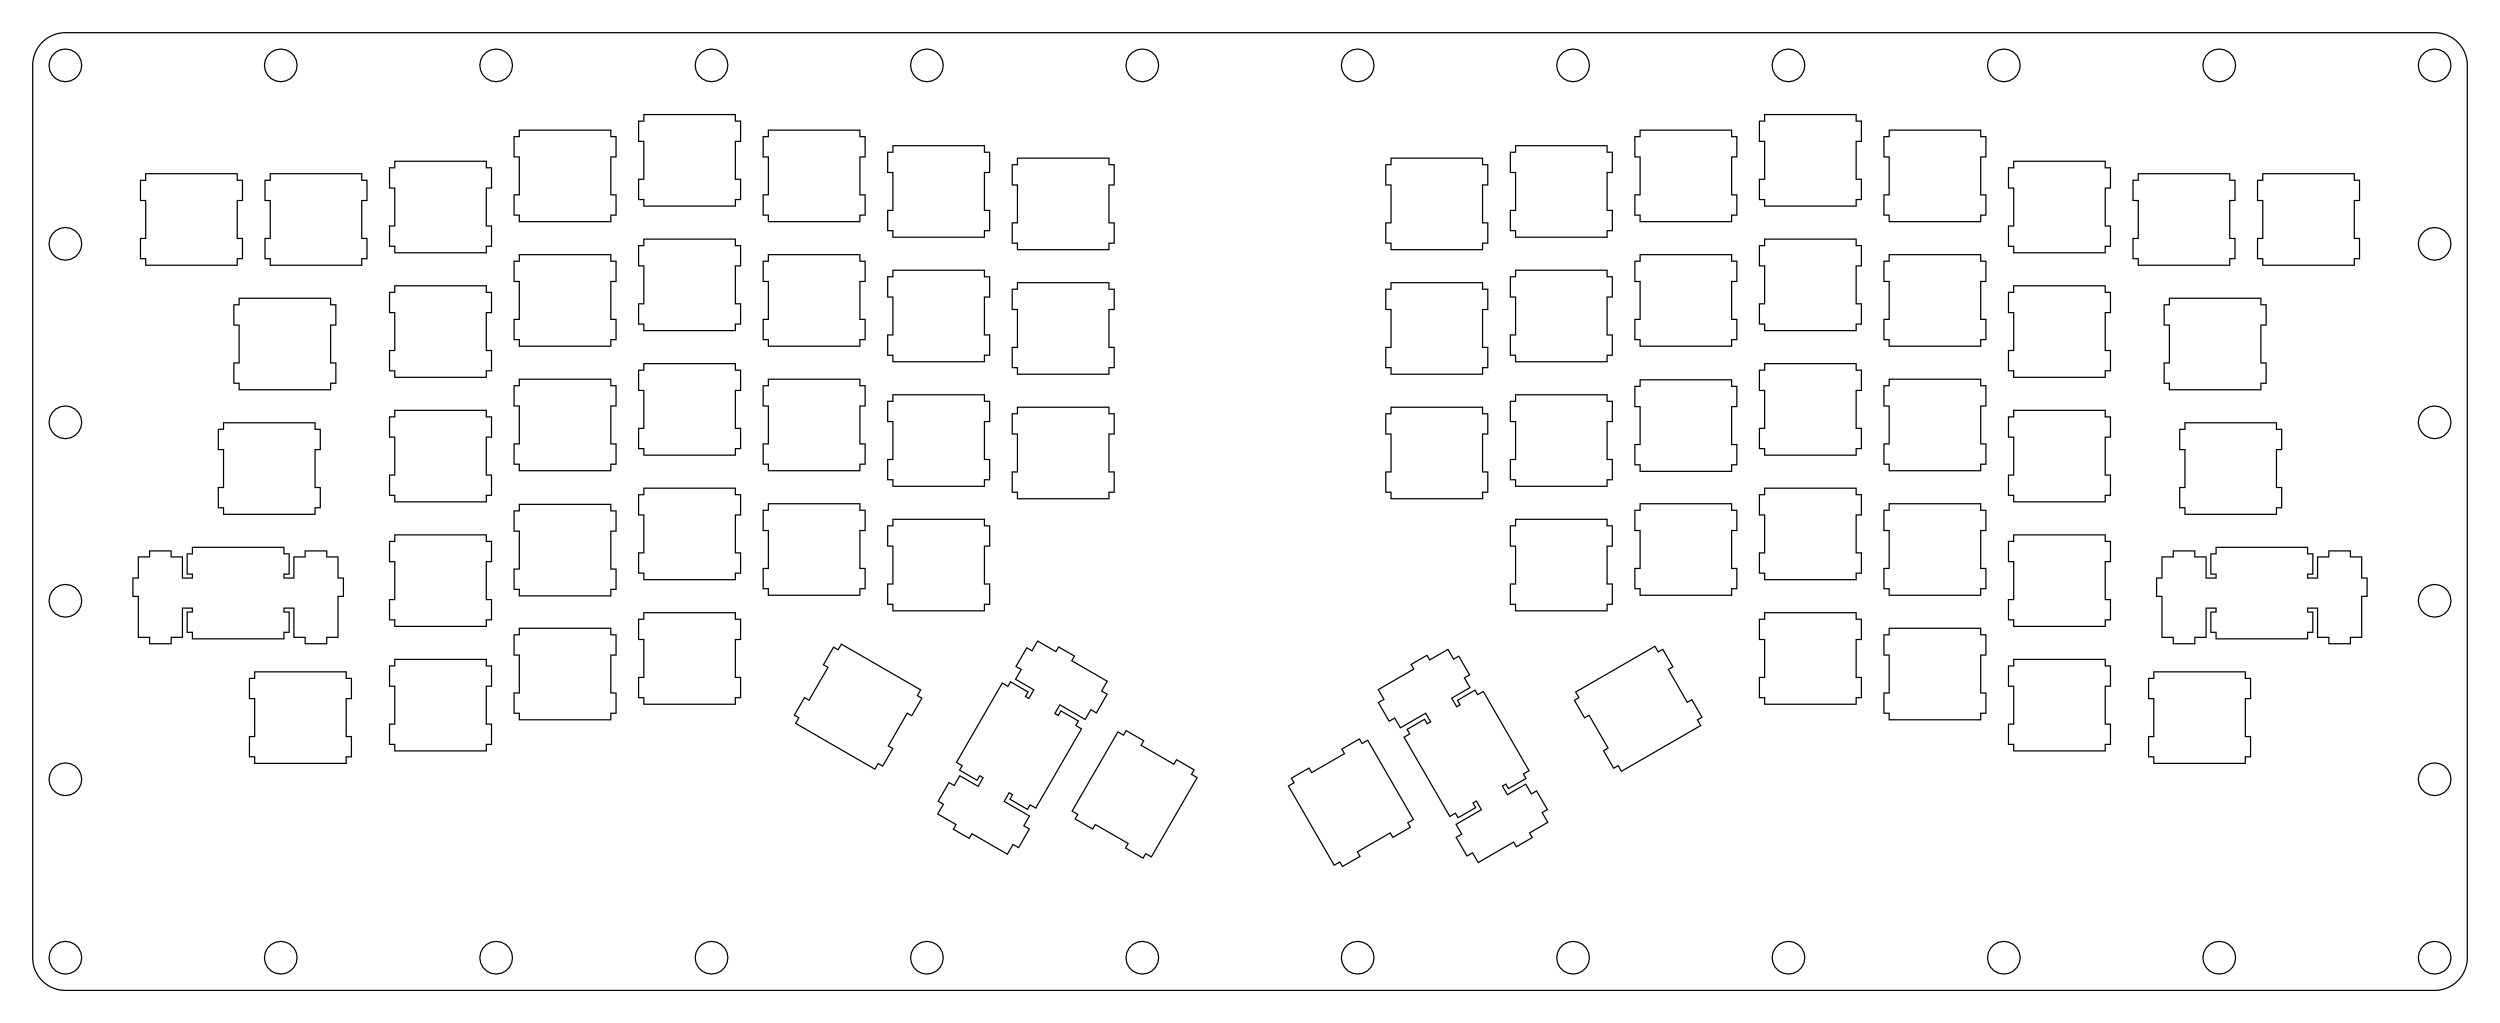<?xml version="1.0"?>
<!-- Generated by SVGo -->
<svg width="382.427mm" height="156.504mm"
     viewBox="0.000 0.000 382.427 156.504"
     xmlns="http://www.w3.org/2000/svg" 
     xmlns:xlink="http://www.w3.org/1999/xlink">
<polygon points="372.427,5.001 372.819,5.016 373.209,5.062 373.594,5.139 373.972,5.245 374.340,5.381 374.696,5.545 375.039,5.737 375.365,5.955 375.674,6.198 375.962,6.465 376.229,6.753 376.472,7.062 376.690,7.388 376.882,7.731 377.046,8.087 377.182,8.455 377.288,8.833 377.365,9.218 377.411,9.608 377.426,10.001 377.427,146.504 377.411,146.897 377.365,147.286 377.288,147.671 377.182,148.049 377.046,148.418 376.882,148.774 376.690,149.117 376.472,149.443 376.229,149.751 375.962,150.040 375.674,150.306 375.365,150.549 375.039,150.767 374.696,150.959 374.340,151.124 373.972,151.260 373.594,151.366 373.209,151.443 372.819,151.489 372.427,151.504 10.001,151.504 9.608,151.489 9.218,151.443 8.833,151.366 8.455,151.260 8.087,151.124 7.731,150.959 7.388,150.767 7.062,150.549 6.753,150.306 6.465,150.040 6.198,149.751 5.955,149.443 5.737,149.117 5.545,148.774 5.381,148.418 5.245,148.049 5.139,147.671 5.062,147.286 5.016,146.897 5.000,146.504 5.001,10.001 5.016,9.608 5.062,9.218 5.139,8.833 5.245,8.455 5.381,8.087 5.545,7.731 5.737,7.388 5.955,7.062 6.198,6.753 6.465,6.465 6.753,6.198 7.062,5.955 7.388,5.737 7.731,5.545 8.087,5.381 8.455,5.245 8.833,5.139 9.218,5.062 9.608,5.016 10.001,5.000" style="fill:none;stroke-width:0.05mm;stroke:black"/>
<polygon points="371.654,144.127 370.957,144.482 370.404,145.035 370.049,145.732 369.927,146.504 370.049,147.277 370.404,147.974 370.957,148.527 371.654,148.882 372.427,149.004 373.199,148.882 373.896,148.527 374.449,147.974 374.804,147.277 374.927,146.504 374.804,145.732 374.449,145.035 373.896,144.482 373.199,144.127 372.427,144.004" style="fill:none;stroke-width:0.05mm;stroke:black"/>
<polygon points="338.706,144.127 338.009,144.482 337.456,145.035 337.101,145.732 336.979,146.504 337.101,147.277 337.456,147.974 338.009,148.527 338.706,148.882 339.479,149.004 340.251,148.882 340.948,148.527 341.501,147.974 341.856,147.277 341.979,146.504 341.856,145.732 341.501,145.035 340.948,144.482 340.251,144.127 339.479,144.004" style="fill:none;stroke-width:0.05mm;stroke:black"/>
<polygon points="305.758,144.127 305.061,144.482 304.508,145.035 304.153,145.732 304.031,146.504 304.153,147.277 304.508,147.974 305.061,148.527 305.758,148.882 306.531,149.004 307.303,148.882 308.000,148.527 308.553,147.974 308.909,147.277 309.031,146.504 308.909,145.732 308.553,145.035 308.000,144.482 307.303,144.127 306.531,144.004" style="fill:none;stroke-width:0.05mm;stroke:black"/>
<polygon points="272.811,144.127 272.114,144.482 271.561,145.035 271.205,145.732 271.083,146.504 271.205,147.277 271.561,147.974 272.114,148.527 272.811,148.882 273.583,149.004 274.356,148.882 275.053,148.527 275.606,147.974 275.961,147.277 276.083,146.504 275.961,145.732 275.606,145.035 275.053,144.482 274.356,144.127 273.583,144.004" style="fill:none;stroke-width:0.05mm;stroke:black"/>
<polygon points="239.863,144.127 239.166,144.482 238.613,145.035 238.258,145.732 238.135,146.504 238.258,147.277 238.613,147.974 239.166,148.527 239.863,148.882 240.635,149.004 241.408,148.882 242.105,148.527 242.658,147.974 243.013,147.277 243.135,146.504 243.013,145.732 242.658,145.035 242.105,144.482 241.408,144.127 240.635,144.004" style="fill:none;stroke-width:0.05mm;stroke:black"/>
<polygon points="206.915,144.127 206.218,144.482 205.665,145.035 205.310,145.732 205.187,146.504 205.310,147.277 205.665,147.974 206.218,148.527 206.915,148.882 207.687,149.004 208.460,148.882 209.157,148.527 209.710,147.974 210.065,147.277 210.187,146.504 210.065,145.732 209.710,145.035 209.157,144.482 208.460,144.127 207.687,144.004" style="fill:none;stroke-width:0.05mm;stroke:black"/>
<polygon points="173.967,144.127 173.270,144.482 172.717,145.035 172.362,145.732 172.240,146.504 172.362,147.277 172.717,147.974 173.270,148.527 173.967,148.882 174.740,149.004 175.512,148.882 176.209,148.527 176.762,147.974 177.117,147.277 177.240,146.504 177.117,145.732 176.762,145.035 176.209,144.482 175.512,144.127 174.740,144.004" style="fill:none;stroke-width:0.05mm;stroke:black"/>
<polygon points="141.019,144.127 140.322,144.482 139.769,145.035 139.414,145.732 139.292,146.504 139.414,147.277 139.769,147.974 140.322,148.527 141.019,148.882 141.792,149.004 142.564,148.882 143.261,148.527 143.814,147.974 144.169,147.277 144.292,146.504 144.169,145.732 143.814,145.035 143.261,144.482 142.564,144.127 141.792,144.004" style="fill:none;stroke-width:0.05mm;stroke:black"/>
<polygon points="108.071,144.127 107.374,144.482 106.821,145.035 106.466,145.732 106.344,146.504 106.466,147.277 106.821,147.974 107.374,148.527 108.071,148.882 108.844,149.004 109.616,148.882 110.313,148.527 110.866,147.974 111.222,147.277 111.344,146.504 111.222,145.732 110.866,145.035 110.313,144.482 109.616,144.127 108.844,144.004" style="fill:none;stroke-width:0.05mm;stroke:black"/>
<polygon points="75.124,144.127 74.427,144.482 73.874,145.035 73.518,145.732 73.396,146.504 73.518,147.277 73.874,147.974 74.427,148.527 75.124,148.882 75.896,149.004 76.669,148.882 77.366,148.527 77.919,147.974 78.274,147.277 78.396,146.504 78.274,145.732 77.919,145.035 77.366,144.482 76.669,144.127 75.896,144.004" style="fill:none;stroke-width:0.05mm;stroke:black"/>
<polygon points="42.176,144.127 41.479,144.482 40.926,145.035 40.571,145.732 40.448,146.504 40.571,147.277 40.926,147.974 41.479,148.527 42.176,148.882 42.948,149.004 43.721,148.882 44.418,148.527 44.971,147.974 45.326,147.277 45.448,146.504 45.326,145.732 44.971,145.035 44.418,144.482 43.721,144.127 42.948,144.004" style="fill:none;stroke-width:0.05mm;stroke:black"/>
<polygon points="9.228,144.127 8.531,144.482 7.978,145.035 7.623,145.732 7.500,146.504 7.623,147.277 7.978,147.974 8.531,148.527 9.228,148.882 10.001,149.004 10.773,148.882 11.470,148.527 12.023,147.974 12.378,147.277 12.501,146.504 12.378,145.732 12.023,145.035 11.470,144.482 10.773,144.127 10.001,144.004" style="fill:none;stroke-width:0.05mm;stroke:black"/>
<polygon points="205.263,114.590 205.663,115.283 200.640,118.183 200.240,117.490 197.555,119.040 197.955,119.733 197.089,120.233 204.089,132.357 204.955,131.857 205.355,132.550 208.040,131.000 207.640,130.307 212.663,127.407 213.063,128.099 215.748,126.550 215.348,125.857 216.214,125.357 209.214,113.233 208.348,113.733 207.948,113.040" style="fill:none;stroke-width:0.05mm;stroke:black"/>
<polygon points="218.694,100.953 218.282,100.239 215.857,101.639 216.269,102.353 210.839,105.488 211.702,106.982 210.853,107.472 212.503,110.330 213.352,109.840 214.214,111.334 218.086,109.099 218.848,110.420 218.328,110.720 217.928,110.027 215.244,111.577 215.644,112.270 214.778,112.770 221.778,124.894 222.644,124.394 223.044,125.087 225.728,123.537 225.328,122.844 225.848,122.544 226.611,123.865 222.739,126.100 223.602,127.594 222.753,128.084 224.403,130.942 225.252,130.452 226.114,131.946 231.544,128.811 231.957,129.525 234.382,128.125 233.969,127.411 236.766,125.796 235.904,124.302 236.701,123.842 235.051,120.984 234.254,121.444 233.391,119.950 230.594,121.565 229.831,120.244 230.351,119.944 230.751,120.637 233.436,119.087 233.036,118.394 233.902,117.894 226.902,105.770 226.036,106.270 225.636,105.577 222.951,107.127 223.351,107.820 222.832,108.120 222.069,106.799 224.866,105.184 224.004,103.690 224.801,103.230 223.151,100.372 222.354,100.832 221.491,99.338" style="fill:none;stroke-width:0.05mm;stroke:black"/>
<polygon points="171.868,112.457 171.002,111.957 164.002,124.081 164.868,124.581 164.468,125.274 167.153,126.824 167.553,126.131 172.576,129.031 172.176,129.724 174.860,131.274 175.260,130.581 176.126,131.081 183.126,118.957 182.260,118.457 182.660,117.764 179.976,116.214 179.576,116.907 174.553,114.007 174.953,113.314 172.268,111.764" style="fill:none;stroke-width:0.05mm;stroke:black"/>
<polygon points="157.862,99.556 157.065,99.096 155.415,101.954 156.212,102.414 155.349,103.908 158.146,105.523 157.383,106.844 156.864,106.544 157.264,105.851 154.580,104.301 154.180,104.994 153.314,104.494 146.314,116.618 147.180,117.118 146.780,117.811 149.464,119.361 149.864,118.668 150.384,118.968 149.621,120.289 146.824,118.674 145.962,120.168 145.165,119.708 143.515,122.566 144.312,123.026 143.449,124.519 146.246,126.134 145.834,126.849 148.259,128.248 148.671,127.534 154.101,130.669 154.964,129.176 155.813,129.665 157.463,126.808 156.614,126.318 157.476,124.824 153.605,122.589 154.368,121.268 154.887,121.568 154.487,122.261 157.172,123.811 157.572,123.118 158.438,123.618 165.438,111.494 164.572,110.994 164.972,110.301 162.287,108.751 161.887,109.444 161.367,109.144 162.130,107.823 166.001,110.058 166.864,108.564 167.713,109.054 169.363,106.196 168.514,105.706 169.376,104.212 163.946,101.077 164.359,100.363 161.934,98.963 161.521,99.677 158.724,98.062" style="fill:none;stroke-width:0.05mm;stroke:black"/>
<polygon points="371.654,116.826 370.957,117.181 370.404,117.734 370.049,118.431 369.927,119.203 370.049,119.976 370.404,120.673 370.957,121.226 371.654,121.581 372.427,121.703 373.199,121.581 373.896,121.226 374.449,120.673 374.804,119.976 374.927,119.203 374.804,118.431 374.449,117.734 373.896,117.181 373.199,116.826 372.427,116.703" style="fill:none;stroke-width:0.05mm;stroke:black"/>
<polygon points="9.228,116.826 8.531,117.181 7.978,117.734 7.623,118.431 7.500,119.203 7.623,119.976 7.978,120.673 8.531,121.226 9.228,121.581 10.001,121.703 10.773,121.581 11.470,121.226 12.023,120.673 12.378,119.976 12.501,119.203 12.378,118.431 12.023,117.734 11.470,117.181 10.773,116.826 10.001,116.703" style="fill:none;stroke-width:0.05mm;stroke:black"/>
<polygon points="241.034,105.860 241.534,106.726 240.841,107.126 242.391,109.810 243.084,109.410 245.984,114.433 245.291,114.833 246.841,117.518 247.534,117.118 248.034,117.984 260.157,110.984 259.657,110.118 260.351,109.718 258.801,107.033 258.108,107.433 255.208,102.410 255.901,102.010 254.351,99.326 253.658,99.726 253.158,98.860" style="fill:none;stroke-width:0.05mm;stroke:black"/>
<polygon points="128.206,99.402 127.514,99.002 125.964,101.687 126.657,102.087 123.757,107.110 123.064,106.710 121.514,109.394 122.207,109.794 121.707,110.660 133.831,117.660 134.331,116.794 135.024,117.194 136.574,114.510 135.881,114.110 138.781,109.087 139.474,109.487 141.024,106.802 140.331,106.402 140.831,105.536 128.706,98.536" style="fill:none;stroke-width:0.05mm;stroke:black"/>
<polygon points="38.957,102.774 38.957,103.774 38.157,103.774 38.157,106.874 38.957,106.874 38.957,112.674 38.157,112.674 38.157,115.774 38.957,115.774 38.957,116.774 52.957,116.774 52.957,115.774 53.757,115.774 53.757,112.674 52.957,112.674 52.957,106.874 53.757,106.874 53.757,103.774 52.957,103.774 52.957,102.774" style="fill:none;stroke-width:0.05mm;stroke:black"/>
<polygon points="329.469,102.774 329.469,103.774 328.669,103.774 328.669,106.874 329.469,106.874 329.469,112.674 328.669,112.674 328.669,115.774 329.469,115.774 329.469,116.774 343.469,116.774 343.469,115.774 344.269,115.774 344.269,112.674 343.469,112.674 343.469,106.874 344.269,106.874 344.269,103.774 343.469,103.774 343.469,102.774" style="fill:none;stroke-width:0.05mm;stroke:black"/>
<polygon points="60.388,100.869 60.388,101.869 59.588,101.869 59.588,104.969 60.388,104.969 60.388,110.769 59.588,110.769 59.588,113.869 60.388,113.869 60.388,114.869 74.388,114.869 74.388,113.869 75.188,113.869 75.188,110.769 74.388,110.769 74.388,104.969 75.188,104.969 75.188,101.869 74.388,101.869 74.388,100.869" style="fill:none;stroke-width:0.05mm;stroke:black"/>
<polygon points="308.038,100.869 308.038,101.869 307.238,101.869 307.238,104.969 308.038,104.969 308.038,110.769 307.238,110.769 307.238,113.869 308.038,113.869 308.038,114.869 322.038,114.869 322.038,113.869 322.838,113.869 322.838,110.769 322.038,110.769 322.038,104.969 322.838,104.969 322.838,101.869 322.038,101.869 322.038,100.869" style="fill:none;stroke-width:0.05mm;stroke:black"/>
<polygon points="79.438,96.107 79.438,97.107 78.638,97.107 78.638,100.207 79.438,100.207 79.438,106.007 78.638,106.007 78.638,109.107 79.438,109.107 79.438,110.107 93.438,110.107 93.438,109.107 94.238,109.107 94.238,106.007 93.438,106.007 93.438,100.207 94.238,100.207 94.238,97.107 93.438,97.107 93.438,96.107" style="fill:none;stroke-width:0.05mm;stroke:black"/>
<polygon points="288.988,96.107 288.988,97.107 288.188,97.107 288.188,100.207 288.988,100.207 288.988,106.007 288.188,106.007 288.188,109.107 288.988,109.107 288.988,110.107 302.988,110.107 302.988,109.107 303.788,109.107 303.788,106.007 302.988,106.007 302.988,100.207 303.788,100.207 303.788,97.107 302.988,97.107 302.988,96.107" style="fill:none;stroke-width:0.05mm;stroke:black"/>
<polygon points="98.488,93.726 98.488,94.726 97.688,94.726 97.688,97.825 98.488,97.825 98.488,103.626 97.688,103.626 97.688,106.726 98.488,106.726 98.488,107.726 112.488,107.726 112.488,106.726 113.288,106.726 113.288,103.626 112.488,103.626 112.488,97.825 113.288,97.825 113.288,94.726 112.488,94.726 112.488,93.726" style="fill:none;stroke-width:0.05mm;stroke:black"/>
<polygon points="269.938,93.726 269.938,94.726 269.138,94.726 269.138,97.825 269.938,97.825 269.938,103.626 269.138,103.626 269.138,106.726 269.938,106.726 269.938,107.726 283.938,107.726 283.938,106.726 284.738,106.726 284.738,103.626 283.938,103.626 283.938,97.825 284.738,97.825 284.738,94.726 283.938,94.726 283.938,93.726" style="fill:none;stroke-width:0.05mm;stroke:black"/>
<polygon points="29.432,83.724 29.432,84.724 28.632,84.724 28.632,87.824 29.432,87.824 29.432,88.424 27.907,88.424 27.907,85.194 26.182,85.194 26.182,84.274 22.882,84.274 22.882,85.194 21.157,85.194 21.157,88.424 20.332,88.424 20.332,91.224 21.157,91.224 21.157,97.494 22.882,97.494 22.882,98.474 26.182,98.474 26.182,97.494 27.907,97.494 27.907,93.024 29.432,93.024 29.432,93.624 28.632,93.624 28.632,96.724 29.432,96.724 29.432,97.724 43.432,97.724 43.432,96.724 44.232,96.724 44.232,93.624 43.432,93.624 43.432,93.024 44.957,93.024 44.957,97.494 46.682,97.494 46.682,98.474 49.982,98.474 49.982,97.494 51.707,97.494 51.707,91.224 52.532,91.224 52.532,88.424 51.707,88.424 51.707,85.194 49.982,85.194 49.982,84.274 46.682,84.274 46.682,85.194 44.957,85.194 44.957,88.424 43.432,88.424 43.432,87.824 44.232,87.824 44.232,84.724 43.432,84.724 43.432,83.724" style="fill:none;stroke-width:0.05mm;stroke:black"/>
<polygon points="338.994,83.724 338.994,84.724 338.194,84.724 338.194,87.824 338.994,87.824 338.994,88.424 337.469,88.424 337.469,85.194 335.744,85.194 335.744,84.274 332.444,84.274 332.444,85.194 330.719,85.194 330.719,88.424 329.894,88.424 329.894,91.224 330.719,91.224 330.719,97.494 332.444,97.494 332.444,98.474 335.744,98.474 335.744,97.494 337.469,97.494 337.469,93.024 338.994,93.024 338.994,93.624 338.194,93.624 338.194,96.724 338.994,96.724 338.994,97.724 352.994,97.724 352.994,96.724 353.794,96.724 353.794,93.624 352.994,93.624 352.994,93.024 354.519,93.024 354.519,97.494 356.244,97.494 356.244,98.474 359.544,98.474 359.544,97.494 361.269,97.494 361.269,91.224 362.094,91.224 362.094,88.424 361.269,88.424 361.269,85.194 359.544,85.194 359.544,84.274 356.244,84.274 356.244,85.194 354.519,85.194 354.519,88.424 352.994,88.424 352.994,87.824 353.794,87.824 353.794,84.724 352.994,84.724 352.994,83.724" style="fill:none;stroke-width:0.05mm;stroke:black"/>
<polygon points="60.388,81.819 60.388,82.819 59.588,82.819 59.588,85.919 60.388,85.919 60.388,91.719 59.588,91.719 59.588,94.819 60.388,94.819 60.388,95.819 74.388,95.819 74.388,94.819 75.188,94.819 75.188,91.719 74.388,91.719 74.388,85.919 75.188,85.919 75.188,82.819 74.388,82.819 74.388,81.819" style="fill:none;stroke-width:0.05mm;stroke:black"/>
<polygon points="308.038,81.819 308.038,82.819 307.238,82.819 307.238,85.919 308.038,85.919 308.038,91.719 307.238,91.719 307.238,94.819 308.038,94.819 308.038,95.819 322.038,95.819 322.038,94.819 322.838,94.819 322.838,91.719 322.038,91.719 322.038,85.919 322.838,85.919 322.838,82.819 322.038,82.819 322.038,81.819" style="fill:none;stroke-width:0.05mm;stroke:black"/>
<polygon points="371.654,89.525 370.957,89.880 370.404,90.433 370.049,91.130 369.927,91.903 370.049,92.675 370.404,93.372 370.957,93.925 371.654,94.280 372.427,94.403 373.199,94.280 373.896,93.925 374.449,93.372 374.804,92.675 374.927,91.903 374.804,91.130 374.449,90.433 373.896,89.880 373.199,89.525 372.427,89.403" style="fill:none;stroke-width:0.05mm;stroke:black"/>
<polygon points="9.228,89.525 8.531,89.880 7.978,90.433 7.623,91.130 7.500,91.903 7.623,92.675 7.978,93.372 8.531,93.925 9.228,94.280 10.001,94.403 10.773,94.280 11.470,93.925 12.023,93.372 12.378,92.675 12.501,91.903 12.378,91.130 12.023,90.433 11.470,89.880 10.773,89.525 10.001,89.403" style="fill:none;stroke-width:0.05mm;stroke:black"/>
<polygon points="136.588,79.438 136.588,80.438 135.788,80.438 135.788,83.538 136.588,83.538 136.588,89.338 135.788,89.338 135.788,92.438 136.588,92.438 136.588,93.438 150.588,93.438 150.588,92.438 151.388,92.438 151.388,89.338 150.588,89.338 150.588,83.538 151.388,83.538 151.388,80.438 150.588,80.438 150.588,79.438" style="fill:none;stroke-width:0.05mm;stroke:black"/>
<polygon points="231.838,79.438 231.838,80.438 231.038,80.438 231.038,83.538 231.838,83.538 231.838,89.338 231.038,89.338 231.038,92.438 231.838,92.438 231.838,93.438 245.838,93.438 245.838,92.438 246.638,92.438 246.638,89.338 245.838,89.338 245.838,83.538 246.638,83.538 246.638,80.438 245.838,80.438 245.838,79.438" style="fill:none;stroke-width:0.05mm;stroke:black"/>
<polygon points="79.438,77.152 79.438,78.152 78.638,78.152 78.638,81.252 79.438,81.252 79.438,87.052 78.638,87.052 78.638,90.152 79.438,90.152 79.438,91.152 93.438,91.152 93.438,90.152 94.238,90.152 94.238,87.052 93.438,87.052 93.438,81.252 94.238,81.252 94.238,78.152 93.438,78.152 93.438,77.152" style="fill:none;stroke-width:0.05mm;stroke:black"/>
<polygon points="117.538,77.057 117.538,78.057 116.738,78.057 116.738,81.157 117.538,81.157 117.538,86.957 116.738,86.957 116.738,90.057 117.538,90.057 117.538,91.057 131.538,91.057 131.538,90.057 132.338,90.057 132.338,86.957 131.538,86.957 131.538,81.157 132.338,81.157 132.338,78.057 131.538,78.057 131.538,77.057" style="fill:none;stroke-width:0.05mm;stroke:black"/>
<polygon points="250.888,77.057 250.888,78.057 250.088,78.057 250.088,81.157 250.888,81.157 250.888,86.957 250.088,86.957 250.088,90.057 250.888,90.057 250.888,91.057 264.888,91.057 264.888,90.057 265.688,90.057 265.688,86.957 264.888,86.957 264.888,81.157 265.688,81.157 265.688,78.057 264.888,78.057 264.888,77.057" style="fill:none;stroke-width:0.05mm;stroke:black"/>
<polygon points="288.988,77.057 288.988,78.057 288.188,78.057 288.188,81.157 288.988,81.157 288.988,86.957 288.188,86.957 288.188,90.057 288.988,90.057 288.988,91.057 302.988,91.057 302.988,90.057 303.788,90.057 303.788,86.957 302.988,86.957 302.988,81.157 303.788,81.157 303.788,78.057 302.988,78.057 302.988,77.057" style="fill:none;stroke-width:0.05mm;stroke:black"/>
<polygon points="98.488,74.676 98.488,75.676 97.688,75.676 97.688,78.776 98.488,78.776 98.488,84.576 97.688,84.576 97.688,87.676 98.488,87.676 98.488,88.676 112.488,88.676 112.488,87.676 113.288,87.676 113.288,84.576 112.488,84.576 112.488,78.776 113.288,78.776 113.288,75.676 112.488,75.676 112.488,74.676" style="fill:none;stroke-width:0.05mm;stroke:black"/>
<polygon points="269.938,74.676 269.938,75.676 269.138,75.676 269.138,78.776 269.938,78.776 269.938,84.576 269.138,84.576 269.138,87.676 269.938,87.676 269.938,88.676 283.938,88.676 283.938,87.676 284.738,87.676 284.738,84.576 283.938,84.576 283.938,78.776 284.738,78.776 284.738,75.676 283.938,75.676 283.938,74.676" style="fill:none;stroke-width:0.05mm;stroke:black"/>
<polygon points="34.194,64.674 34.194,65.674 33.394,65.674 33.394,68.774 34.194,68.774 34.194,74.574 33.394,74.574 33.394,77.674 34.194,77.674 34.194,78.674 48.194,78.674 48.194,77.674 48.994,77.674 48.994,74.574 48.194,74.574 48.194,68.774 48.994,68.774 48.994,65.674 48.194,65.674 48.194,64.674" style="fill:none;stroke-width:0.05mm;stroke:black"/>
<polygon points="334.232,64.674 334.232,65.674 333.432,65.674 333.432,68.774 334.232,68.774 334.232,74.574 333.432,74.574 333.432,77.674 334.232,77.674 334.232,78.674 348.232,78.674 348.232,77.674 349.032,77.674 349.032,74.574 348.232,74.574 348.232,68.774 349.032,68.774 349.032,65.674 348.232,65.674 348.232,64.674" style="fill:none;stroke-width:0.05mm;stroke:black"/>
<polygon points="60.388,62.769 60.388,63.769 59.588,63.769 59.588,66.869 60.388,66.869 60.388,72.669 59.588,72.669 59.588,75.769 60.388,75.769 60.388,76.769 74.388,76.769 74.388,75.769 75.188,75.769 75.188,72.669 74.388,72.669 74.388,66.869 75.188,66.869 75.188,63.769 74.388,63.769 74.388,62.769" style="fill:none;stroke-width:0.05mm;stroke:black"/>
<polygon points="308.038,62.769 308.038,63.769 307.238,63.769 307.238,66.869 308.038,66.869 308.038,72.669 307.238,72.669 307.238,75.769 308.038,75.769 308.038,76.769 322.038,76.769 322.038,75.769 322.838,75.769 322.838,72.669 322.038,72.669 322.038,66.869 322.838,66.869 322.838,63.769 322.038,63.769 322.038,62.769" style="fill:none;stroke-width:0.05mm;stroke:black"/>
<polygon points="155.638,62.293 155.638,63.293 154.838,63.293 154.838,66.393 155.638,66.393 155.638,72.193 154.838,72.193 154.838,75.293 155.638,75.293 155.638,76.293 169.638,76.293 169.638,75.293 170.438,75.293 170.438,72.193 169.638,72.193 169.638,66.393 170.438,66.393 170.438,63.293 169.638,63.293 169.638,62.293" style="fill:none;stroke-width:0.05mm;stroke:black"/>
<polygon points="212.788,62.293 212.788,63.293 211.988,63.293 211.988,66.393 212.788,66.393 212.788,72.193 211.988,72.193 211.988,75.293 212.788,75.293 212.788,76.293 226.788,76.293 226.788,75.293 227.588,75.293 227.588,72.193 226.788,72.193 226.788,66.393 227.588,66.393 227.588,63.293 226.788,63.293 226.788,62.293" style="fill:none;stroke-width:0.05mm;stroke:black"/>
<polygon points="136.588,60.388 136.588,61.388 135.788,61.388 135.788,64.487 136.588,64.487 136.588,70.288 135.788,70.288 135.788,73.388 136.588,73.388 136.588,74.388 150.588,74.388 150.588,73.388 151.388,73.388 151.388,70.288 150.588,70.288 150.588,64.487 151.388,64.487 151.388,61.388 150.588,61.388 150.588,60.388" style="fill:none;stroke-width:0.05mm;stroke:black"/>
<polygon points="231.838,60.388 231.838,61.388 231.038,61.388 231.038,64.487 231.838,64.487 231.838,70.288 231.038,70.288 231.038,73.388 231.838,73.388 231.838,74.388 245.838,74.388 245.838,73.388 246.638,73.388 246.638,70.288 245.838,70.288 245.838,64.487 246.638,64.487 246.638,61.388 245.838,61.388 245.838,60.388" style="fill:none;stroke-width:0.05mm;stroke:black"/>
<polygon points="250.888,58.102 250.888,59.102 250.088,59.102 250.088,62.202 250.888,62.202 250.888,68.002 250.088,68.002 250.088,71.102 250.888,71.102 250.888,72.102 264.888,72.102 264.888,71.102 265.688,71.102 265.688,68.002 264.888,68.002 264.888,62.202 265.688,62.202 265.688,59.102 264.888,59.102 264.888,58.102" style="fill:none;stroke-width:0.05mm;stroke:black"/>
<polygon points="79.438,58.007 79.438,59.007 78.638,59.007 78.638,62.107 79.438,62.107 79.438,67.907 78.638,67.907 78.638,71.007 79.438,71.007 79.438,72.007 93.438,72.007 93.438,71.007 94.238,71.007 94.238,67.907 93.438,67.907 93.438,62.107 94.238,62.107 94.238,59.007 93.438,59.007 93.438,58.007" style="fill:none;stroke-width:0.05mm;stroke:black"/>
<polygon points="117.538,58.007 117.538,59.007 116.738,59.007 116.738,62.107 117.538,62.107 117.538,67.907 116.738,67.907 116.738,71.007 117.538,71.007 117.538,72.007 131.538,72.007 131.538,71.007 132.338,71.007 132.338,67.907 131.538,67.907 131.538,62.107 132.338,62.107 132.338,59.007 131.538,59.007 131.538,58.007" style="fill:none;stroke-width:0.05mm;stroke:black"/>
<polygon points="288.988,58.007 288.988,59.007 288.188,59.007 288.188,62.107 288.988,62.107 288.988,67.907 288.188,67.907 288.188,71.007 288.988,71.007 288.988,72.007 302.988,72.007 302.988,71.007 303.788,71.007 303.788,67.907 302.988,67.907 302.988,62.107 303.788,62.107 303.788,59.007 302.988,59.007 302.988,58.007" style="fill:none;stroke-width:0.05mm;stroke:black"/>
<polygon points="98.488,55.626 98.488,56.626 97.688,56.626 97.688,59.726 98.488,59.726 98.488,65.526 97.688,65.526 97.688,68.626 98.488,68.626 98.488,69.626 112.488,69.626 112.488,68.626 113.288,68.626 113.288,65.526 112.488,65.526 112.488,59.726 113.288,59.726 113.288,56.626 112.488,56.626 112.488,55.626" style="fill:none;stroke-width:0.05mm;stroke:black"/>
<polygon points="269.938,55.626 269.938,56.626 269.138,56.626 269.138,59.726 269.938,59.726 269.938,65.526 269.138,65.526 269.138,68.626 269.938,68.626 269.938,69.626 283.938,69.626 283.938,68.626 284.738,68.626 284.738,65.526 283.938,65.526 283.938,59.726 284.738,59.726 284.738,56.626 283.938,56.626 283.938,55.626" style="fill:none;stroke-width:0.05mm;stroke:black"/>
<polygon points="371.654,62.224 370.957,62.579 370.404,63.133 370.049,63.829 369.927,64.602 370.049,65.374 370.404,66.071 370.957,66.625 371.654,66.980 372.427,67.102 373.199,66.980 373.896,66.625 374.449,66.071 374.804,65.374 374.927,64.602 374.804,63.829 374.449,63.133 373.896,62.579 373.199,62.224 372.427,62.102" style="fill:none;stroke-width:0.05mm;stroke:black"/>
<polygon points="9.228,62.224 8.531,62.579 7.978,63.133 7.623,63.829 7.500,64.602 7.623,65.374 7.978,66.071 8.531,66.625 9.228,66.980 10.001,67.102 10.773,66.980 11.470,66.625 12.023,66.071 12.378,65.374 12.501,64.602 12.378,63.829 12.023,63.133 11.470,62.579 10.773,62.224 10.001,62.102" style="fill:none;stroke-width:0.05mm;stroke:black"/>
<polygon points="36.576,45.624 36.576,46.624 35.776,46.624 35.776,49.724 36.576,49.724 36.576,55.524 35.776,55.524 35.776,58.624 36.576,58.624 36.576,59.624 50.576,59.624 50.576,58.624 51.376,58.624 51.376,55.524 50.576,55.524 50.576,49.724 51.376,49.724 51.376,46.624 50.576,46.624 50.576,45.624" style="fill:none;stroke-width:0.05mm;stroke:black"/>
<polygon points="331.851,45.624 331.851,46.624 331.051,46.624 331.051,49.724 331.851,49.724 331.851,55.524 331.051,55.524 331.051,58.624 331.851,58.624 331.851,59.624 345.851,59.624 345.851,58.624 346.651,58.624 346.651,55.524 345.851,55.524 345.851,49.724 346.651,49.724 346.651,46.624 345.851,46.624 345.851,45.624" style="fill:none;stroke-width:0.05mm;stroke:black"/>
<polygon points="60.388,43.719 60.388,44.719 59.588,44.719 59.588,47.819 60.388,47.819 60.388,53.619 59.588,53.619 59.588,56.719 60.388,56.719 60.388,57.719 74.388,57.719 74.388,56.719 75.188,56.719 75.188,53.619 74.388,53.619 74.388,47.819 75.188,47.819 75.188,44.719 74.388,44.719 74.388,43.719" style="fill:none;stroke-width:0.05mm;stroke:black"/>
<polygon points="308.038,43.719 308.038,44.719 307.238,44.719 307.238,47.819 308.038,47.819 308.038,53.619 307.238,53.619 307.238,56.719 308.038,56.719 308.038,57.719 322.038,57.719 322.038,56.719 322.838,56.719 322.838,53.619 322.038,53.619 322.038,47.819 322.838,47.819 322.838,44.719 322.038,44.719 322.038,43.719" style="fill:none;stroke-width:0.05mm;stroke:black"/>
<polygon points="155.638,43.243 155.638,44.243 154.838,44.243 154.838,47.343 155.638,47.343 155.638,53.143 154.838,53.143 154.838,56.243 155.638,56.243 155.638,57.243 169.638,57.243 169.638,56.243 170.438,56.243 170.438,53.143 169.638,53.143 169.638,47.343 170.438,47.343 170.438,44.243 169.638,44.243 169.638,43.243" style="fill:none;stroke-width:0.05mm;stroke:black"/>
<polygon points="212.788,43.243 212.788,44.243 211.988,44.243 211.988,47.343 212.788,47.343 212.788,53.143 211.988,53.143 211.988,56.243 212.788,56.243 212.788,57.243 226.788,57.243 226.788,56.243 227.588,56.243 227.588,53.143 226.788,53.143 226.788,47.343 227.588,47.343 227.588,44.243 226.788,44.243 226.788,43.243" style="fill:none;stroke-width:0.05mm;stroke:black"/>
<polygon points="136.588,41.338 136.588,42.338 135.788,42.338 135.788,45.438 136.588,45.438 136.588,51.238 135.788,51.238 135.788,54.338 136.588,54.338 136.588,55.338 150.588,55.338 150.588,54.338 151.388,54.338 151.388,51.238 150.588,51.238 150.588,45.438 151.388,45.438 151.388,42.338 150.588,42.338 150.588,41.338" style="fill:none;stroke-width:0.05mm;stroke:black"/>
<polygon points="231.838,41.338 231.838,42.338 231.038,42.338 231.038,45.438 231.838,45.438 231.838,51.238 231.038,51.238 231.038,54.338 231.838,54.338 231.838,55.338 245.838,55.338 245.838,54.338 246.638,54.338 246.638,51.238 245.838,51.238 245.838,45.438 246.638,45.438 246.638,42.338 245.838,42.338 245.838,41.338" style="fill:none;stroke-width:0.05mm;stroke:black"/>
<polygon points="79.438,38.957 79.438,39.957 78.638,39.957 78.638,43.057 79.438,43.057 79.438,48.857 78.638,48.857 78.638,51.957 79.438,51.957 79.438,52.957 93.438,52.957 93.438,51.957 94.238,51.957 94.238,48.857 93.438,48.857 93.438,43.057 94.238,43.057 94.238,39.957 93.438,39.957 93.438,38.957" style="fill:none;stroke-width:0.05mm;stroke:black"/>
<polygon points="117.538,38.957 117.538,39.957 116.738,39.957 116.738,43.057 117.538,43.057 117.538,48.857 116.738,48.857 116.738,51.957 117.538,51.957 117.538,52.957 131.538,52.957 131.538,51.957 132.338,51.957 132.338,48.857 131.538,48.857 131.538,43.057 132.338,43.057 132.338,39.957 131.538,39.957 131.538,38.957" style="fill:none;stroke-width:0.05mm;stroke:black"/>
<polygon points="250.888,38.957 250.888,39.957 250.088,39.957 250.088,43.057 250.888,43.057 250.888,48.857 250.088,48.857 250.088,51.957 250.888,51.957 250.888,52.957 264.888,52.957 264.888,51.957 265.688,51.957 265.688,48.857 264.888,48.857 264.888,43.057 265.688,43.057 265.688,39.957 264.888,39.957 264.888,38.957" style="fill:none;stroke-width:0.05mm;stroke:black"/>
<polygon points="288.988,38.957 288.988,39.957 288.188,39.957 288.188,43.057 288.988,43.057 288.988,48.857 288.188,48.857 288.188,51.957 288.988,51.957 288.988,52.957 302.988,52.957 302.988,51.957 303.788,51.957 303.788,48.857 302.988,48.857 302.988,43.057 303.788,43.057 303.788,39.957 302.988,39.957 302.988,38.957" style="fill:none;stroke-width:0.05mm;stroke:black"/>
<polygon points="98.488,36.576 98.488,37.576 97.688,37.576 97.688,40.676 98.488,40.676 98.488,46.476 97.688,46.476 97.688,49.576 98.488,49.576 98.488,50.576 112.488,50.576 112.488,49.576 113.288,49.576 113.288,46.476 112.488,46.476 112.488,40.676 113.288,40.676 113.288,37.576 112.488,37.576 112.488,36.576" style="fill:none;stroke-width:0.05mm;stroke:black"/>
<polygon points="269.938,36.576 269.938,37.576 269.138,37.576 269.138,40.676 269.938,40.676 269.938,46.476 269.138,46.476 269.138,49.576 269.938,49.576 269.938,50.576 283.938,50.576 283.938,49.576 284.738,49.576 284.738,46.476 283.938,46.476 283.938,40.676 284.738,40.676 284.738,37.576 283.938,37.576 283.938,36.576" style="fill:none;stroke-width:0.05mm;stroke:black"/>
<polygon points="22.288,26.574 22.288,27.574 21.488,27.574 21.488,30.674 22.288,30.674 22.288,36.474 21.488,36.474 21.488,39.574 22.288,39.574 22.288,40.574 36.288,40.574 36.288,39.574 37.088,39.574 37.088,36.474 36.288,36.474 36.288,30.674 37.088,30.674 37.088,27.574 36.288,27.574 36.288,26.574" style="fill:none;stroke-width:0.05mm;stroke:black"/>
<polygon points="41.338,26.574 41.338,27.574 40.538,27.574 40.538,30.674 41.338,30.674 41.338,36.474 40.538,36.474 40.538,39.574 41.338,39.574 41.338,40.574 55.338,40.574 55.338,39.574 56.138,39.574 56.138,36.474 55.338,36.474 55.338,30.674 56.138,30.674 56.138,27.574 55.338,27.574 55.338,26.574" style="fill:none;stroke-width:0.05mm;stroke:black"/>
<polygon points="327.088,26.574 327.088,27.574 326.288,27.574 326.288,30.674 327.088,30.674 327.088,36.474 326.288,36.474 326.288,39.574 327.088,39.574 327.088,40.574 341.088,40.574 341.088,39.574 341.888,39.574 341.888,36.474 341.088,36.474 341.088,30.674 341.888,30.674 341.888,27.574 341.088,27.574 341.088,26.574" style="fill:none;stroke-width:0.05mm;stroke:black"/>
<polygon points="346.138,26.574 346.138,27.574 345.338,27.574 345.338,30.674 346.138,30.674 346.138,36.474 345.338,36.474 345.338,39.574 346.138,39.574 346.138,40.574 360.138,40.574 360.138,39.574 360.938,39.574 360.938,36.474 360.138,36.474 360.138,30.674 360.938,30.674 360.938,27.574 360.138,27.574 360.138,26.574" style="fill:none;stroke-width:0.05mm;stroke:black"/>
<polygon points="371.654,34.924 370.957,35.279 370.404,35.832 370.049,36.529 369.927,37.301 370.049,38.074 370.404,38.771 370.957,39.324 371.654,39.679 372.427,39.801 373.199,39.679 373.896,39.324 374.449,38.771 374.804,38.074 374.927,37.301 374.804,36.529 374.449,35.832 373.896,35.279 373.199,34.924 372.427,34.801" style="fill:none;stroke-width:0.05mm;stroke:black"/>
<polygon points="9.228,34.924 8.531,35.279 7.978,35.832 7.623,36.529 7.500,37.301 7.623,38.074 7.978,38.771 8.531,39.324 9.228,39.679 10.001,39.801 10.773,39.679 11.470,39.324 12.023,38.771 12.378,38.074 12.501,37.301 12.378,36.529 12.023,35.832 11.470,35.279 10.773,34.924 10.001,34.801" style="fill:none;stroke-width:0.05mm;stroke:black"/>
<polygon points="60.388,24.669 60.388,25.669 59.588,25.669 59.588,28.769 60.388,28.769 60.388,34.569 59.588,34.569 59.588,37.669 60.388,37.669 60.388,38.669 74.388,38.669 74.388,37.669 75.188,37.669 75.188,34.569 74.388,34.569 74.388,28.769 75.188,28.769 75.188,25.669 74.388,25.669 74.388,24.669" style="fill:none;stroke-width:0.05mm;stroke:black"/>
<polygon points="308.038,24.669 308.038,25.669 307.238,25.669 307.238,28.769 308.038,28.769 308.038,34.569 307.238,34.569 307.238,37.669 308.038,37.669 308.038,38.669 322.038,38.669 322.038,37.669 322.838,37.669 322.838,34.569 322.038,34.569 322.038,28.769 322.838,28.769 322.838,25.669 322.038,25.669 322.038,24.669" style="fill:none;stroke-width:0.05mm;stroke:black"/>
<polygon points="155.638,24.193 155.638,25.193 154.838,25.193 154.838,28.293 155.638,28.293 155.638,34.093 154.838,34.093 154.838,37.193 155.638,37.193 155.638,38.193 169.638,38.193 169.638,37.193 170.438,37.193 170.438,34.093 169.638,34.093 169.638,28.293 170.438,28.293 170.438,25.193 169.638,25.193 169.638,24.193" style="fill:none;stroke-width:0.05mm;stroke:black"/>
<polygon points="212.788,24.193 212.788,25.193 211.988,25.193 211.988,28.293 212.788,28.293 212.788,34.093 211.988,34.093 211.988,37.193 212.788,37.193 212.788,38.193 226.788,38.193 226.788,37.193 227.588,37.193 227.588,34.093 226.788,34.093 226.788,28.293 227.588,28.293 227.588,25.193 226.788,25.193 226.788,24.193" style="fill:none;stroke-width:0.05mm;stroke:black"/>
<polygon points="136.588,22.288 136.588,23.288 135.788,23.288 135.788,26.388 136.588,26.388 136.588,32.187 135.788,32.187 135.788,35.288 136.588,35.288 136.588,36.288 150.588,36.288 150.588,35.288 151.388,35.288 151.388,32.187 150.588,32.187 150.588,26.388 151.388,26.388 151.388,23.288 150.588,23.288 150.588,22.288" style="fill:none;stroke-width:0.05mm;stroke:black"/>
<polygon points="231.838,22.288 231.838,23.288 231.038,23.288 231.038,26.388 231.838,26.388 231.838,32.187 231.038,32.187 231.038,35.288 231.838,35.288 231.838,36.288 245.838,36.288 245.838,35.288 246.638,35.288 246.638,32.187 245.838,32.187 245.838,26.388 246.638,26.388 246.638,23.288 245.838,23.288 245.838,22.288" style="fill:none;stroke-width:0.05mm;stroke:black"/>
<polygon points="79.438,19.907 79.438,20.907 78.638,20.907 78.638,24.007 79.438,24.007 79.438,29.807 78.638,29.807 78.638,32.907 79.438,32.907 79.438,33.907 93.438,33.907 93.438,32.907 94.238,32.907 94.238,29.807 93.438,29.807 93.438,24.007 94.238,24.007 94.238,20.907 93.438,20.907 93.438,19.907" style="fill:none;stroke-width:0.05mm;stroke:black"/>
<polygon points="117.538,19.907 117.538,20.907 116.738,20.907 116.738,24.007 117.538,24.007 117.538,29.807 116.738,29.807 116.738,32.907 117.538,32.907 117.538,33.907 131.538,33.907 131.538,32.907 132.338,32.907 132.338,29.807 131.538,29.807 131.538,24.007 132.338,24.007 132.338,20.907 131.538,20.907 131.538,19.907" style="fill:none;stroke-width:0.05mm;stroke:black"/>
<polygon points="250.888,19.907 250.888,20.907 250.088,20.907 250.088,24.007 250.888,24.007 250.888,29.807 250.088,29.807 250.088,32.907 250.888,32.907 250.888,33.907 264.888,33.907 264.888,32.907 265.688,32.907 265.688,29.807 264.888,29.807 264.888,24.007 265.688,24.007 265.688,20.907 264.888,20.907 264.888,19.907" style="fill:none;stroke-width:0.05mm;stroke:black"/>
<polygon points="288.988,19.907 288.988,20.907 288.188,20.907 288.188,24.007 288.988,24.007 288.988,29.807 288.188,29.807 288.188,32.907 288.988,32.907 288.988,33.907 302.988,33.907 302.988,32.907 303.788,32.907 303.788,29.807 302.988,29.807 302.988,24.007 303.788,24.007 303.788,20.907 302.988,20.907 302.988,19.907" style="fill:none;stroke-width:0.05mm;stroke:black"/>
<polygon points="98.488,17.526 98.488,18.526 97.688,18.526 97.688,21.626 98.488,21.626 98.488,27.425 97.688,27.425 97.688,30.526 98.488,30.526 98.488,31.526 112.488,31.526 112.488,30.526 113.288,30.526 113.288,27.425 112.488,27.425 112.488,21.626 113.288,21.626 113.288,18.526 112.488,18.526 112.488,17.526" style="fill:none;stroke-width:0.05mm;stroke:black"/>
<polygon points="269.938,17.526 269.938,18.526 269.138,18.526 269.138,21.626 269.938,21.626 269.938,27.425 269.138,27.425 269.138,30.526 269.938,30.526 269.938,31.526 283.938,31.526 283.938,30.526 284.738,30.526 284.738,27.425 283.938,27.425 283.938,21.626 284.738,21.626 284.738,18.526 283.938,18.526 283.938,17.526" style="fill:none;stroke-width:0.05mm;stroke:black"/>
<polygon points="42.176,7.623 41.479,7.978 40.926,8.531 40.571,9.228 40.448,10.001 40.571,10.773 40.926,11.470 41.479,12.023 42.176,12.378 42.948,12.501 43.721,12.378 44.418,12.023 44.971,11.470 45.326,10.773 45.448,10.001 45.326,9.228 44.971,8.531 44.418,7.978 43.721,7.623 42.948,7.501" style="fill:none;stroke-width:0.05mm;stroke:black"/>
<polygon points="75.124,7.623 74.427,7.978 73.874,8.531 73.518,9.228 73.396,10.001 73.518,10.773 73.874,11.470 74.427,12.023 75.124,12.378 75.896,12.501 76.669,12.378 77.366,12.023 77.919,11.470 78.274,10.773 78.396,10.001 78.274,9.228 77.919,8.531 77.366,7.978 76.669,7.623 75.896,7.501" style="fill:none;stroke-width:0.05mm;stroke:black"/>
<polygon points="108.071,7.623 107.374,7.978 106.821,8.531 106.466,9.228 106.344,10.001 106.466,10.773 106.821,11.470 107.374,12.023 108.071,12.378 108.844,12.501 109.616,12.378 110.313,12.023 110.866,11.470 111.222,10.773 111.344,10.001 111.222,9.228 110.866,8.531 110.313,7.978 109.616,7.623 108.844,7.501" style="fill:none;stroke-width:0.05mm;stroke:black"/>
<polygon points="141.019,7.623 140.322,7.978 139.769,8.531 139.414,9.228 139.292,10.001 139.414,10.773 139.769,11.470 140.322,12.023 141.019,12.378 141.792,12.501 142.564,12.378 143.261,12.023 143.814,11.470 144.169,10.773 144.292,10.001 144.169,9.228 143.814,8.531 143.261,7.978 142.564,7.623 141.792,7.501" style="fill:none;stroke-width:0.05mm;stroke:black"/>
<polygon points="173.967,7.623 173.270,7.978 172.717,8.531 172.362,9.228 172.240,10.001 172.362,10.773 172.717,11.470 173.270,12.023 173.967,12.378 174.740,12.501 175.512,12.378 176.209,12.023 176.762,11.470 177.117,10.773 177.240,10.001 177.117,9.228 176.762,8.531 176.209,7.978 175.512,7.623 174.740,7.501" style="fill:none;stroke-width:0.05mm;stroke:black"/>
<polygon points="206.915,7.623 206.218,7.978 205.665,8.531 205.310,9.228 205.187,10.001 205.310,10.773 205.665,11.470 206.218,12.023 206.915,12.378 207.687,12.501 208.460,12.378 209.157,12.023 209.710,11.470 210.065,10.773 210.187,10.001 210.065,9.228 209.710,8.531 209.157,7.978 208.460,7.623 207.687,7.501" style="fill:none;stroke-width:0.05mm;stroke:black"/>
<polygon points="239.863,7.623 239.166,7.978 238.613,8.531 238.258,9.228 238.135,10.001 238.258,10.773 238.613,11.470 239.166,12.023 239.863,12.378 240.635,12.501 241.408,12.378 242.105,12.023 242.658,11.470 243.013,10.773 243.135,10.001 243.013,9.228 242.658,8.531 242.105,7.978 241.408,7.623 240.635,7.501" style="fill:none;stroke-width:0.05mm;stroke:black"/>
<polygon points="272.811,7.623 272.114,7.978 271.561,8.531 271.205,9.228 271.083,10.001 271.205,10.773 271.561,11.470 272.114,12.023 272.811,12.378 273.583,12.501 274.356,12.378 275.053,12.023 275.606,11.470 275.961,10.773 276.083,10.001 275.961,9.228 275.606,8.531 275.053,7.978 274.356,7.623 273.583,7.501" style="fill:none;stroke-width:0.05mm;stroke:black"/>
<polygon points="305.758,7.623 305.061,7.978 304.508,8.531 304.153,9.228 304.031,10.001 304.153,10.773 304.508,11.470 305.061,12.023 305.758,12.378 306.531,12.501 307.303,12.378 308.000,12.023 308.553,11.470 308.909,10.773 309.031,10.001 308.909,9.228 308.553,8.531 308.000,7.978 307.303,7.623 306.531,7.501" style="fill:none;stroke-width:0.05mm;stroke:black"/>
<polygon points="338.706,7.623 338.009,7.978 337.456,8.531 337.101,9.228 336.979,10.001 337.101,10.773 337.456,11.470 338.009,12.023 338.706,12.378 339.479,12.501 340.251,12.378 340.948,12.023 341.501,11.470 341.856,10.773 341.979,10.001 341.856,9.228 341.501,8.531 340.948,7.978 340.251,7.623 339.479,7.501" style="fill:none;stroke-width:0.05mm;stroke:black"/>
<polygon points="371.654,7.623 370.957,7.978 370.404,8.531 370.049,9.228 369.927,10.001 370.049,10.773 370.404,11.470 370.957,12.023 371.654,12.378 372.427,12.501 373.199,12.378 373.896,12.023 374.449,11.470 374.804,10.773 374.927,10.001 374.804,9.228 374.449,8.531 373.896,7.978 373.199,7.623 372.427,7.501" style="fill:none;stroke-width:0.05mm;stroke:black"/>
<polygon points="9.228,7.623 8.531,7.978 7.978,8.531 7.623,9.228 7.500,10.001 7.623,10.773 7.978,11.470 8.531,12.023 9.228,12.378 10.001,12.501 10.773,12.378 11.470,12.023 12.023,11.470 12.378,10.773 12.501,10.001 12.378,9.228 12.023,8.531 11.470,7.978 10.773,7.623 10.001,7.501" style="fill:none;stroke-width:0.05mm;stroke:black"/>
</svg>

